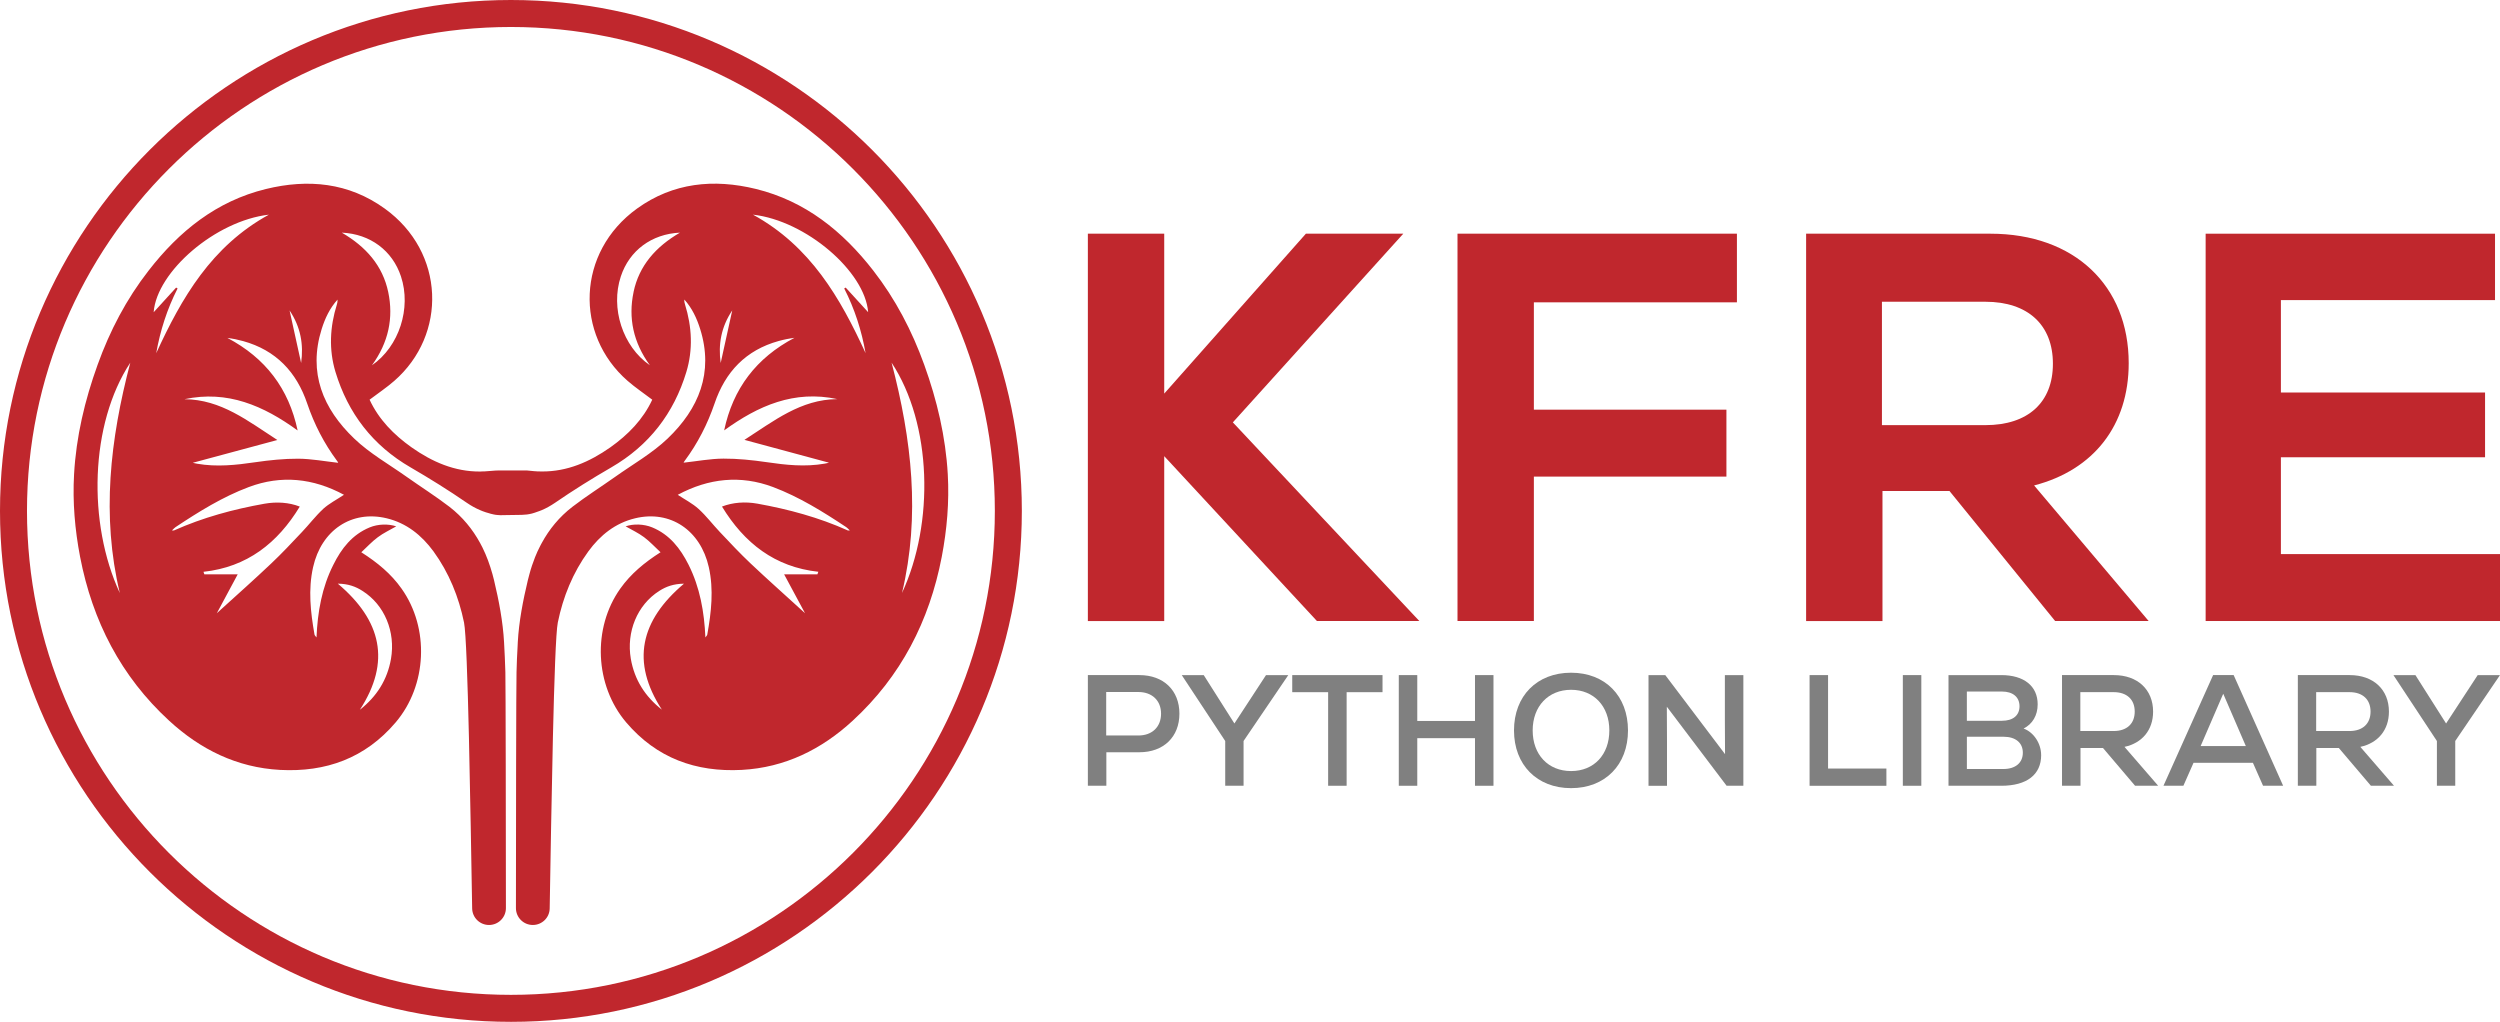 <?xml version="1.0" encoding="UTF-8"?>
<svg id="Layer_1" data-name="Layer 1" xmlns="http://www.w3.org/2000/svg" viewBox="0 0 923.53 377.48">
  <defs>
    <style>
      .cls-1 {
        fill: #c0272d;
      }

      .cls-2 {
        fill: gray;
      }
    </style>
  </defs>
  <g>
    <g>
      <path class="cls-1" d="M486.5,229.42l-56.42-60.91v60.91h-28.21V86.33h28.21v59.07l52.33-59.07h35.98l-62.96,69.7,68.89,73.38h-37.82Z"/>
      <path class="cls-1" d="M566.63,111.68v39.65h71.13v24.73h-71.13v53.35h-28.21V86.33h103.22v25.35h-75.02Z"/>
      <path class="cls-1" d="M720.14,181.38h-24.73v48.04h-28.21V86.33h68.07c31.07,0,51.1,19.22,51.1,47.83,0,22.89-12.88,39.45-34.95,45.17l42.31,50.08h-34.54l-39.04-48.04Zm13.29-69.91h-38.22v45.58h38.22c15.74,0,24.94-8.38,24.94-22.69s-9.2-22.89-24.94-22.89Z"/>
      <path class="cls-1" d="M923.53,204.68v24.73h-108.74V86.33h106.9v24.53h-79.1v34.14h75.42v23.92h-75.42v35.77h80.94Z"/>
    </g>
    <g>
      <path class="cls-2" d="M435.69,263.64c0,8.58-5.84,14.25-14.78,14.25h-12.21v12.38h-6.83v-40.88h19.04c8.94,0,14.78,5.66,14.78,14.25Zm-6.78,0c0-4.85-3.33-8-8.35-8h-11.92v16.06h11.92c5.02,0,8.35-3.15,8.35-8.06Z"/>
      <path class="cls-2" d="M459.39,273.74v16.53h-6.78v-16.53l-16.06-24.35h8.12l11.33,17.87,11.68-17.87h8.23l-16.53,24.35Z"/>
      <path class="cls-2" d="M510.72,255.7h-13.26v34.57h-6.83v-34.57h-13.26v-6.31h33.35v6.31Z"/>
      <path class="cls-2" d="M551.71,249.39v40.88h-6.83v-17.58h-21.32v17.58h-6.83v-40.88h6.83v16.94h21.32v-16.94h6.83Z"/>
      <path class="cls-2" d="M559.29,269.83c0-12.73,8.47-21.32,21.08-21.32s21.03,8.58,21.03,21.32-8.47,21.32-21.03,21.32-21.08-8.58-21.08-21.32Zm35.22,0c0-8.93-5.72-15.01-14.13-15.01s-14.19,6.07-14.19,15.01,5.72,15.01,14.19,15.01,14.13-6.07,14.13-15.01Z"/>
      <path class="cls-2" d="M644.02,249.39v40.88h-6.19l-22.08-29.2,.06,13.02v16.18h-6.83v-40.88h6.19l22.08,29.2-.06-12.2v-17h6.83Z"/>
      <path class="cls-2" d="M668.48,249.39h6.83v34.52h21.55v6.37h-28.38v-40.88Z"/>
      <path class="cls-2" d="M702.93,249.39h6.83v40.88h-6.83v-40.88Z"/>
      <path class="cls-2" d="M754.03,278.94c0,7.24-5.32,11.33-14.72,11.33h-19.51v-40.88h19.51c8.35,0,13.43,4.03,13.43,10.8,0,4.09-1.93,7.3-5.2,8.94,3.68,1.34,6.48,5.43,6.48,9.81Zm-27.45-23.48v10.8h12.97c4.09,0,6.48-1.98,6.48-5.37s-2.45-5.43-6.48-5.43h-12.97Zm20.68,22.6c0-3.68-2.69-5.9-7.12-5.9h-13.55v11.92h13.49c4.44,0,7.18-2.28,7.18-6.02Z"/>
      <path class="cls-2" d="M776.85,276.31h-8.29v13.96h-6.83v-40.88h19.16c8.76,0,14.49,5.37,14.49,13.49,0,6.78-4.03,11.62-10.57,13.02l12.44,14.37h-8.53l-11.86-13.96Zm3.97-20.62h-12.32v14.36h12.32c4.85,0,7.77-2.69,7.77-7.18s-2.92-7.18-7.77-7.18Z"/>
      <path class="cls-2" d="M832.27,281.8h-21.96l-3.74,8.47h-7.36l18.34-40.88h7.59l18.28,40.88h-7.42l-3.74-8.47Zm-19.33-6.19h16.7l-8.35-19.33-8.35,19.33Z"/>
      <path class="cls-2" d="M863.97,276.31h-8.29v13.96h-6.83v-40.88h19.16c8.76,0,14.49,5.37,14.49,13.49,0,6.78-4.03,11.62-10.57,13.02l12.44,14.37h-8.53l-11.86-13.96Zm3.97-20.62h-12.32v14.36h12.32c4.85,0,7.77-2.69,7.77-7.18s-2.92-7.18-7.77-7.18Z"/>
      <path class="cls-2" d="M907,273.74v16.53h-6.78v-16.53l-16.06-24.35h8.12l11.33,17.87,11.68-17.87h8.23l-16.53,24.35Z"/>
    </g>
  </g>
  <g>
    <path class="cls-1" d="M350.12,175.21c-.78-13.88-3.97-27.36-8.69-40.44-4.53-12.56-10.63-24.27-18.82-34.8-11.31-14.56-25.1-25.68-43.37-30.17-15.59-3.81-30.57-2.35-43.87,7.22-22.43,16.15-23.11,46.6-3.53,63.67,2.83,2.47,6,4.59,9.11,6.96-3.39,7.3-8.91,12.94-15.49,17.61-7.64,5.36-15.93,8.99-25.34,8.91-.3,0-.58,0-.88-.02h-.58c-.34-.04-.7-.04-1.04-.08h-.16c-.98-.08-1.93-.16-2.87-.28h-10.14c-.93,0-1.85,.06-2.78,.15s-1.9,.15-2.85,.21h-.58c-.3,.04-.58,.04-.86,.04-9.45,.06-17.73-3.57-25.34-8.93-6.58-4.67-12.12-10.31-15.51-17.61,3.11-2.35,6.28-4.47,9.11-6.94,19.58-17.07,18.88-47.54-3.53-63.67-13.3-9.59-28.28-11.03-43.87-7.22-18.29,4.47-32.06,15.59-43.35,30.15-8.22,10.55-14.32,22.23-18.84,34.8-4.73,13.1-7.92,26.56-8.69,40.44-.58,10.23,.3,20.44,2.23,30.51,4.57,23.69,15.09,44.15,32.9,60.52,11.53,10.61,25.04,17.31,40.96,18.17,16.95,.9,31.47-4.33,42.71-17.55,11.63-13.68,12.56-34.82,2.17-49.43-3.87-5.48-8.89-9.61-14.86-13.42,2.11-1.93,3.93-3.97,6.08-5.54,2.11-1.6,4.57-2.71,6.82-4.03-2.89-.98-6.74-.88-9.79,.38-6.48,2.67-10.45,7.78-13.44,13.82-4.23,8.37-5.82,17.39-6.22,26.84-.32-.46-.68-.74-.74-1.08-1.46-8.28-2.39-16.55-.52-24.89,3.05-13.66,14.26-21.16,27.18-18.05,7.3,1.75,12.9,6.24,17.29,12.22,5.74,7.9,9.35,16.83,11.29,26.3,1.43,6.97,2.39,70.73,3,105.61,.06,3.4,2.83,6.11,6.23,6.11h0c3.44,0,6.24-2.79,6.24-6.23-.01-29.23-.09-83.15-.2-87.13-.1-3.67-.28-7.34-.48-11.01-.42-7.72-1.91-15.45-3.71-23.01-.18-.76-.38-1.5-.58-2.23-.96-3.43-2.15-6.72-3.69-9.83-.28-.54-.56-1.1-.86-1.64-2.77-5.08-6.46-9.63-11.33-13.4-5.08-3.89-10.51-7.32-15.75-11.03-6.54-4.65-13.7-8.67-19.44-14.18-11.51-10.99-17.09-24.29-12.02-40.46,1.26-3.99,3.01-7.72,5.86-10.87,.04,.66-.06,1.24-.24,1.79-2.59,8.26-3.01,16.71-.52,24.93,4.63,15.27,13.76,27.18,27.76,35.27,7.08,4.11,14.04,8.45,20.8,13.1,1.58,1.08,3.21,1.99,4.89,2.69,.28,.14,.56,.26,.86,.36,.82,.32,1.64,.58,2.49,.8,0,0,.62,.24,1.6,.42,.44,.1,.94,.18,1.5,.22h.04c.66,.08,1.38,.08,2.15,.04,2.23,0,5.02-.06,6.74-.1,1.26-.02,2.51-.18,3.71-.48,.34-.1,.68-.2,1-.3,.62-.18,1.18-.38,1.77-.62,.3-.1,.58-.22,.88-.34,1.66-.7,3.29-1.62,4.87-2.69,6.76-4.65,13.72-8.99,20.82-13.1,13.98-8.1,23.13-20,27.74-35.27,2.49-8.22,2.07-16.67-.5-24.93-.2-.56-.3-1.14-.24-1.81,2.83,3.15,4.59,6.9,5.84,10.89,5.06,16.15-.54,29.47-12.02,40.46-5.74,5.48-12.9,9.53-19.44,14.18-5.24,3.71-10.67,7.14-15.73,11.03-4.87,3.75-8.57,8.3-11.33,13.38-.18,.31-.34,.62-.5,.93-.73,1.4-1.4,2.83-1.98,4.31-.78,2.01-1.51,4.1-2.07,6.25-.22,.74-.42,1.48-.58,2.21-1.81,7.56-3.31,15.31-3.73,23.03-.02,.32-.04,.62-.04,.96-.2,3.33-.34,6.7-.42,10.05-.13,4-.21,57.9-.22,87.13,0,3.44,2.79,6.23,6.24,6.23h0c3.4,0,6.18-2.71,6.23-6.11,.61-34.9,1.57-98.66,3-105.63,1.93-9.45,5.54-18.38,11.29-26.28,4.37-5.98,9.97-10.47,17.29-12.22,12.94-3.11,24.13,4.39,27.2,18.05,1.87,8.34,.92,16.61-.56,24.89-.04,.34-.4,.62-.7,1.08-.42-9.47-2.01-18.46-6.22-26.86-3.03-6.02-6.98-11.13-13.44-13.8-3.07-1.26-6.92-1.38-9.81-.38,2.27,1.3,4.71,2.43,6.82,4.01,2.15,1.6,3.99,3.63,6.08,5.56-5.96,3.81-10.97,7.94-14.86,13.42-10.39,14.62-9.45,35.75,2.17,49.43,11.25,13.22,25.76,18.44,42.71,17.55,15.91-.86,29.45-7.56,40.96-18.17,17.81-16.37,28.34-36.83,32.9-60.52,1.93-10.09,2.81-20.28,2.23-30.51ZM44.26,219.07c-11.96-25.76-11.07-62.41,3.87-85.09-7.48,28.45-10.69,56.53-3.87,85.09Zm89.67-.76c8.18,5.18,12.22,15.13,10.51,25.06-1.36,7.78-5.26,13.92-11.51,18.84,11.57-17.77,7.98-33-8.14-46.6,3.83,.04,6.6,1.06,9.13,2.69Zm-22.69-84.21c-1.4-6.34-2.79-12.66-4.27-19.42,4.11,6.14,5.22,12.56,4.27,19.42Zm-53.54-3.59c1.48-8.37,4.03-16.35,7.9-23.95-.18-.1-.38-.22-.54-.32-2.77,3.03-5.52,6.08-8.3,9.11,1.14-15.06,22.95-33.82,42.57-36.05-21.22,11.65-32.24,30.73-41.64,51.21Zm61.66,57.53c-2.83,2.61-5.16,5.72-7.84,8.53-3.71,3.93-7.4,7.88-11.33,11.59-6.12,5.8-12.42,11.41-18.66,17.07-.34,.3-.68,.58-1.44,1.32,2.65-4.99,5.02-9.41,7.72-14.38h-12.32c-.1-.32-.2-.62-.32-.94,16.09-1.73,27.38-10.61,35.57-24.09-3.99-1.56-8.55-1.85-13.04-1.06-11.49,2.05-22.71,5.08-33.42,9.87-.12,.04-.28,0-.76,0,.56-.52,.9-.94,1.32-1.22,8.59-5.7,17.37-11.17,27.04-14.8,12.04-4.53,23.81-3.29,35.19,2.85-2.69,1.79-5.48,3.21-7.72,5.24Zm5.16-17.81c.18,.22,.28,.5,.42,.74-4.99-.56-9.85-1.48-14.74-1.52-5.3-.02-10.63,.54-15.89,1.3-7.16,1.06-14.26,1.81-21.46,.56-.76-.12-1.5-.32-1.62-.36,9.91-2.67,20.34-5.48,31.23-8.41-10.81-6.96-20.78-15-34.34-15.07,15.93-3.41,29.25,2.41,41.83,11.55-3.27-15.47-11.88-26.78-25.96-34.2,.96,.16,1.93,.28,2.91,.48,.98,.2,1.95,.44,2.91,.7,12.12,3.37,19.72,11.37,23.69,23.11,2.59,7.62,6.22,14.68,11.01,21.14Zm1.75-84.29c10.53,.48,18.7,6.66,21.85,16.17,3.89,11.72-.66,25.9-10.73,32.84,6.14-8.45,8.04-17.51,6.02-27.08-2.05-9.73-8.2-16.73-17.15-21.93Zm107.78,21.93c-2.01,9.57-.12,18.62,6.02,27.06-10.05-6.92-14.62-21.12-10.73-32.82,3.15-9.53,11.35-15.69,21.85-16.17-8.93,5.18-15.11,12.2-17.15,21.93Zm10.49,154.32c-6.26-4.91-10.15-11.05-11.51-18.82-1.69-9.93,2.33-19.88,10.51-25.08,2.53-1.62,5.3-2.63,9.13-2.67-16.09,13.58-19.7,28.83-8.14,46.58Zm25.96-147.52c-1.48,6.76-2.87,13.08-4.27,19.42-.96-6.86,.16-13.3,4.27-19.42Zm-17.55,55.55c4.79-6.46,8.41-13.54,11.01-21.14,3.97-11.74,11.57-19.74,23.69-23.11,.96-.26,1.93-.5,2.93-.7,.96-.2,1.93-.32,2.91-.48-14.1,7.42-22.71,18.72-25.98,34.2,12.58-9.13,25.9-14.98,41.83-11.55-13.56,.08-23.53,8.12-34.34,15.05,10.89,2.95,21.32,5.74,31.23,8.43-.12,.04-.86,.24-1.62,.36-7.2,1.26-14.3,.5-21.46-.56-5.24-.76-10.59-1.32-15.89-1.3-4.89,.02-9.75,.96-14.74,1.5,.14-.24,.26-.5,.42-.72Zm60.22,25.72c-10.67-4.79-21.89-7.82-33.4-9.89-4.49-.8-9.05-.48-13.06,1.08,8.22,13.48,19.5,22.35,35.59,24.09-.12,.3-.22,.62-.34,.94h-12.3c2.69,4.97,5.06,9.39,7.72,14.36-.78-.72-1.1-1-1.44-1.3-6.22-5.68-12.54-11.29-18.66-17.07-3.93-3.71-7.62-7.66-11.33-11.59-2.67-2.81-5.01-5.94-7.86-8.53-2.23-2.03-5.01-3.45-7.72-5.24,11.43-6.14,23.19-7.38,35.21-2.87,9.67,3.65,18.44,9.11,27.04,14.82,.42,.28,.76,.7,1.32,1.22-.46,0-.64,.04-.78,0Zm6.6-65.46c-9.39-20.48-20.4-39.56-41.62-51.19,19.58,2.23,41.4,21,42.55,36.03-2.75-3.01-5.52-6.06-8.3-9.09-.16,.1-.36,.2-.54,.32,3.87,7.58,6.42,15.55,7.9,23.93Zm13.44,88.57c6.82-28.55,3.61-56.63-3.85-85.09,14.94,22.67,15.83,59.3,3.85,85.09Z"/>
    <path class="cls-1" d="M188.74,377.48C84.67,377.48,0,292.81,0,188.74S84.67,0,188.74,0s188.74,84.67,188.74,188.74-84.67,188.74-188.74,188.74Zm0-367.51C90.16,9.97,9.97,90.17,9.97,188.74s80.19,178.77,178.77,178.77,178.77-80.2,178.77-178.77S287.31,9.97,188.74,9.97Z"/>
  </g>
</svg>